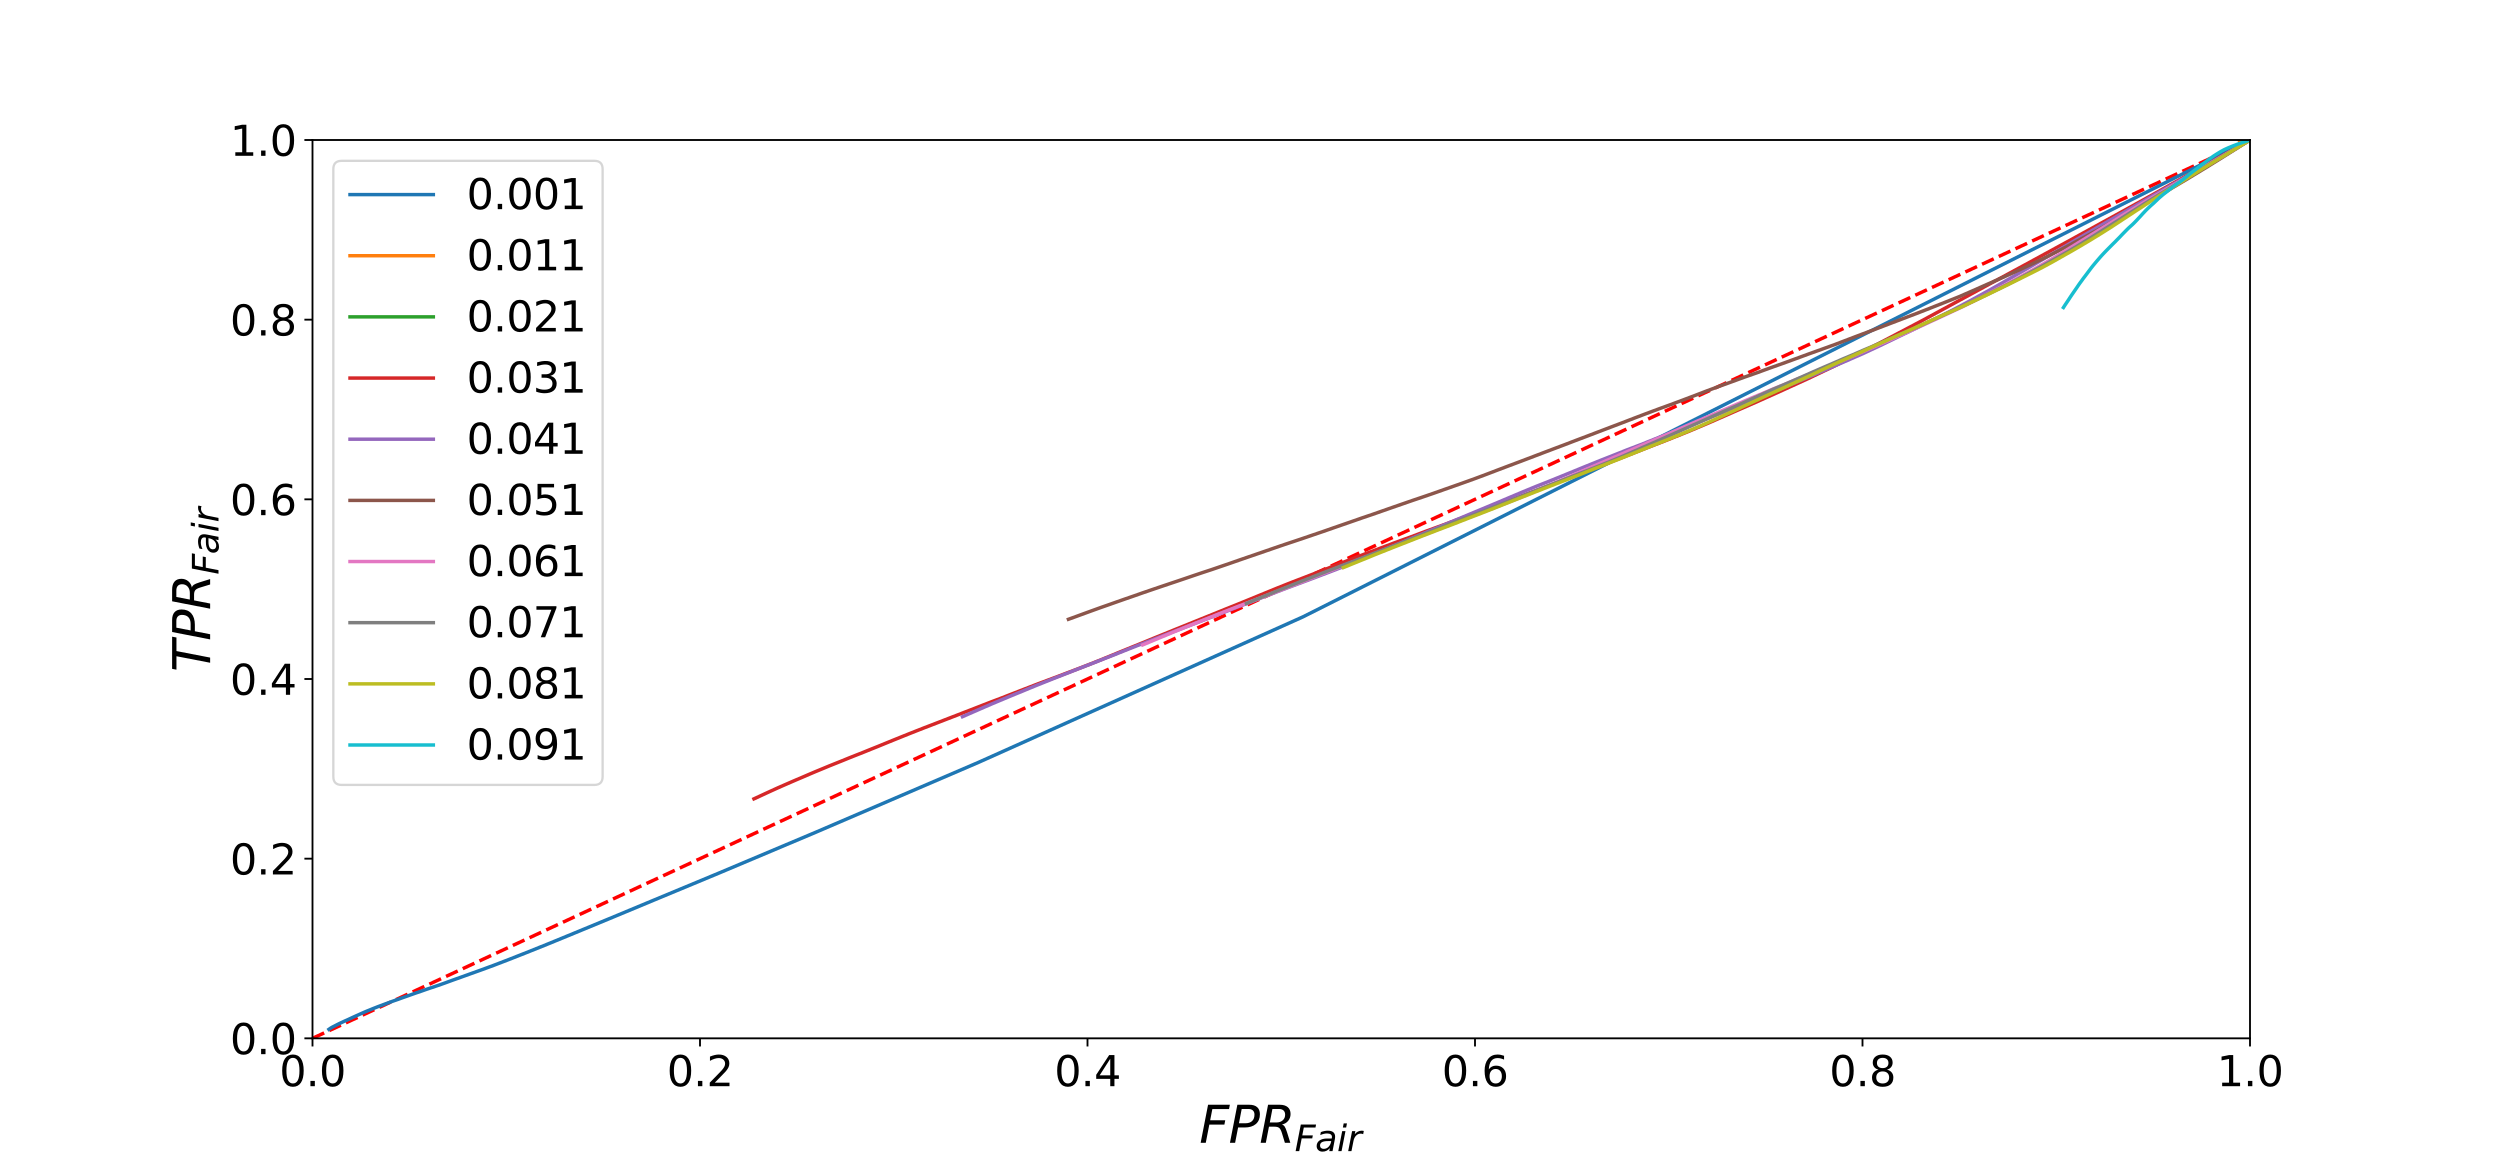 <?xml version="1.0" encoding="utf-8" standalone="no"?>
<!DOCTYPE svg PUBLIC "-//W3C//DTD SVG 1.1//EN"
  "http://www.w3.org/Graphics/SVG/1.1/DTD/svg11.dtd">
<svg height="504pt" version="1.1" viewBox="0 0 1080 504" width="1080pt" xmlns="http://www.w3.org/2000/svg" xmlns:xlink="http://www.w3.org/1999/xlink">
 <defs>
  <style type="text/css">*{stroke-linecap:butt;stroke-linejoin:round;}</style>
 </defs>
 <g id="figure_1">
  <g id="patch_1">
   <path d="M 0 504 
L 1080 504 
L 1080 0 
L 0 0 
z
" style="fill:#ffffff;"/>
  </g>
  <g id="axes_1">
   <g id="patch_2">
    <path d="M 135 448.56 
L 972 448.56 
L 972 60.48 
L 135 60.48 
z
" style="fill:#ffffff;"/>
   </g>
   <g id="matplotlib.axis_1">
    <g id="xtick_1">
     <g id="line2d_1">
      <defs>
       <path d="M 0 0 
L 0 3.5 
" id="mb9eb4bdf91" style="stroke:#000000;stroke-width:0.8;"/>
      </defs>
      <g>
       <use style="stroke:#000000;stroke-width:0.8;" x="135" xlink:href="#mb9eb4bdf91" y="448.56"/>
      </g>
     </g>
     <g id="text_1">
      <!-- 0.0 -->
      <g transform="translate(120.687 469.237)scale(0.18 -0.18)">
       <defs>
        <path d="M 2034 4250 
Q 1547 4250 1301 3770 
Q 1056 3291 1056 2328 
Q 1056 1369 1301 889 
Q 1547 409 2034 409 
Q 2525 409 2770 889 
Q 3016 1369 3016 2328 
Q 3016 3291 2770 3770 
Q 2525 4250 2034 4250 
z
M 2034 4750 
Q 2819 4750 3233 4129 
Q 3647 3509 3647 2328 
Q 3647 1150 3233 529 
Q 2819 -91 2034 -91 
Q 1250 -91 836 529 
Q 422 1150 422 2328 
Q 422 3509 836 4129 
Q 1250 4750 2034 4750 
z
" id="DejaVuSans-30" transform="scale(0.016)"/>
        <path d="M 684 794 
L 1344 794 
L 1344 0 
L 684 0 
L 684 794 
z
" id="DejaVuSans-2e" transform="scale(0.016)"/>
       </defs>
       <use xlink:href="#DejaVuSans-30"/>
       <use x="63.623" xlink:href="#DejaVuSans-2e"/>
       <use x="95.41" xlink:href="#DejaVuSans-30"/>
      </g>
     </g>
    </g>
    <g id="xtick_2">
     <g id="line2d_2">
      <g>
       <use style="stroke:#000000;stroke-width:0.8;" x="302.4" xlink:href="#mb9eb4bdf91" y="448.56"/>
      </g>
     </g>
     <g id="text_2">
      <!-- 0.2 -->
      <g transform="translate(288.087 469.237)scale(0.18 -0.18)">
       <defs>
        <path d="M 1228 531 
L 3431 531 
L 3431 0 
L 469 0 
L 469 531 
Q 828 903 1448 1529 
Q 2069 2156 2228 2338 
Q 2531 2678 2651 2914 
Q 2772 3150 2772 3378 
Q 2772 3750 2511 3984 
Q 2250 4219 1831 4219 
Q 1534 4219 1204 4116 
Q 875 4013 500 3803 
L 500 4441 
Q 881 4594 1212 4672 
Q 1544 4750 1819 4750 
Q 2544 4750 2975 4387 
Q 3406 4025 3406 3419 
Q 3406 3131 3298 2873 
Q 3191 2616 2906 2266 
Q 2828 2175 2409 1742 
Q 1991 1309 1228 531 
z
" id="DejaVuSans-32" transform="scale(0.016)"/>
       </defs>
       <use xlink:href="#DejaVuSans-30"/>
       <use x="63.623" xlink:href="#DejaVuSans-2e"/>
       <use x="95.41" xlink:href="#DejaVuSans-32"/>
      </g>
     </g>
    </g>
    <g id="xtick_3">
     <g id="line2d_3">
      <g>
       <use style="stroke:#000000;stroke-width:0.8;" x="469.8" xlink:href="#mb9eb4bdf91" y="448.56"/>
      </g>
     </g>
     <g id="text_3">
      <!-- 0.4 -->
      <g transform="translate(455.487 469.237)scale(0.18 -0.18)">
       <defs>
        <path d="M 2419 4116 
L 825 1625 
L 2419 1625 
L 2419 4116 
z
M 2253 4666 
L 3047 4666 
L 3047 1625 
L 3713 1625 
L 3713 1100 
L 3047 1100 
L 3047 0 
L 2419 0 
L 2419 1100 
L 313 1100 
L 313 1709 
L 2253 4666 
z
" id="DejaVuSans-34" transform="scale(0.016)"/>
       </defs>
       <use xlink:href="#DejaVuSans-30"/>
       <use x="63.623" xlink:href="#DejaVuSans-2e"/>
       <use x="95.41" xlink:href="#DejaVuSans-34"/>
      </g>
     </g>
    </g>
    <g id="xtick_4">
     <g id="line2d_4">
      <g>
       <use style="stroke:#000000;stroke-width:0.8;" x="637.2" xlink:href="#mb9eb4bdf91" y="448.56"/>
      </g>
     </g>
     <g id="text_4">
      <!-- 0.6 -->
      <g transform="translate(622.887 469.237)scale(0.18 -0.18)">
       <defs>
        <path d="M 2113 2584 
Q 1688 2584 1439 2293 
Q 1191 2003 1191 1497 
Q 1191 994 1439 701 
Q 1688 409 2113 409 
Q 2538 409 2786 701 
Q 3034 994 3034 1497 
Q 3034 2003 2786 2293 
Q 2538 2584 2113 2584 
z
M 3366 4563 
L 3366 3988 
Q 3128 4100 2886 4159 
Q 2644 4219 2406 4219 
Q 1781 4219 1451 3797 
Q 1122 3375 1075 2522 
Q 1259 2794 1537 2939 
Q 1816 3084 2150 3084 
Q 2853 3084 3261 2657 
Q 3669 2231 3669 1497 
Q 3669 778 3244 343 
Q 2819 -91 2113 -91 
Q 1303 -91 875 529 
Q 447 1150 447 2328 
Q 447 3434 972 4092 
Q 1497 4750 2381 4750 
Q 2619 4750 2861 4703 
Q 3103 4656 3366 4563 
z
" id="DejaVuSans-36" transform="scale(0.016)"/>
       </defs>
       <use xlink:href="#DejaVuSans-30"/>
       <use x="63.623" xlink:href="#DejaVuSans-2e"/>
       <use x="95.41" xlink:href="#DejaVuSans-36"/>
      </g>
     </g>
    </g>
    <g id="xtick_5">
     <g id="line2d_5">
      <g>
       <use style="stroke:#000000;stroke-width:0.8;" x="804.6" xlink:href="#mb9eb4bdf91" y="448.56"/>
      </g>
     </g>
     <g id="text_5">
      <!-- 0.8 -->
      <g transform="translate(790.287 469.237)scale(0.18 -0.18)">
       <defs>
        <path d="M 2034 2216 
Q 1584 2216 1326 1975 
Q 1069 1734 1069 1313 
Q 1069 891 1326 650 
Q 1584 409 2034 409 
Q 2484 409 2743 651 
Q 3003 894 3003 1313 
Q 3003 1734 2745 1975 
Q 2488 2216 2034 2216 
z
M 1403 2484 
Q 997 2584 770 2862 
Q 544 3141 544 3541 
Q 544 4100 942 4425 
Q 1341 4750 2034 4750 
Q 2731 4750 3128 4425 
Q 3525 4100 3525 3541 
Q 3525 3141 3298 2862 
Q 3072 2584 2669 2484 
Q 3125 2378 3379 2068 
Q 3634 1759 3634 1313 
Q 3634 634 3220 271 
Q 2806 -91 2034 -91 
Q 1263 -91 848 271 
Q 434 634 434 1313 
Q 434 1759 690 2068 
Q 947 2378 1403 2484 
z
M 1172 3481 
Q 1172 3119 1398 2916 
Q 1625 2713 2034 2713 
Q 2441 2713 2670 2916 
Q 2900 3119 2900 3481 
Q 2900 3844 2670 4047 
Q 2441 4250 2034 4250 
Q 1625 4250 1398 4047 
Q 1172 3844 1172 3481 
z
" id="DejaVuSans-38" transform="scale(0.016)"/>
       </defs>
       <use xlink:href="#DejaVuSans-30"/>
       <use x="63.623" xlink:href="#DejaVuSans-2e"/>
       <use x="95.41" xlink:href="#DejaVuSans-38"/>
      </g>
     </g>
    </g>
    <g id="xtick_6">
     <g id="line2d_6">
      <g>
       <use style="stroke:#000000;stroke-width:0.8;" x="972" xlink:href="#mb9eb4bdf91" y="448.56"/>
      </g>
     </g>
     <g id="text_6">
      <!-- 1.0 -->
      <g transform="translate(957.687 469.237)scale(0.18 -0.18)">
       <defs>
        <path d="M 794 531 
L 1825 531 
L 1825 4091 
L 703 3866 
L 703 4441 
L 1819 4666 
L 2450 4666 
L 2450 531 
L 3481 531 
L 3481 0 
L 794 0 
L 794 531 
z
" id="DejaVuSans-31" transform="scale(0.016)"/>
       </defs>
       <use xlink:href="#DejaVuSans-31"/>
       <use x="63.623" xlink:href="#DejaVuSans-2e"/>
       <use x="95.41" xlink:href="#DejaVuSans-30"/>
      </g>
     </g>
    </g>
    <g id="text_7">
     <!-- $FPR_{Fair}$ -->
     <g transform="translate(518.08 493.697)scale(0.22 -0.22)">
      <defs>
       <path d="M 1081 4666 
L 3756 4666 
L 3653 4134 
L 1606 4134 
L 1338 2759 
L 3188 2759 
L 3084 2228 
L 1234 2228 
L 800 0 
L 172 0 
L 1081 4666 
z
" id="DejaVuSans-Oblique-46" transform="scale(0.016)"/>
       <path d="M 1081 4666 
L 2541 4666 
Q 3178 4666 3512 4369 
Q 3847 4072 3847 3500 
Q 3847 2731 3353 2303 
Q 2859 1875 1966 1875 
L 1172 1875 
L 806 0 
L 172 0 
L 1081 4666 
z
M 1613 4147 
L 1275 2394 
L 2069 2394 
Q 2606 2394 2893 2669 
Q 3181 2944 3181 3456 
Q 3181 3784 2986 3965 
Q 2791 4147 2438 4147 
L 1613 4147 
z
" id="DejaVuSans-Oblique-50" transform="scale(0.016)"/>
       <path d="M 1613 4147 
L 1294 2491 
L 2106 2491 
Q 2584 2491 2879 2755 
Q 3175 3019 3175 3444 
Q 3175 3784 2976 3965 
Q 2778 4147 2406 4147 
L 1613 4147 
z
M 2772 2241 
Q 2972 2194 3105 2009 
Q 3238 1825 3413 1275 
L 3809 0 
L 3144 0 
L 2778 1197 
Q 2638 1659 2453 1815 
Q 2269 1972 1888 1972 
L 1191 1972 
L 806 0 
L 172 0 
L 1081 4666 
L 2503 4666 
Q 3150 4666 3495 4373 
Q 3841 4081 3841 3531 
Q 3841 3044 3547 2687 
Q 3253 2331 2772 2241 
z
" id="DejaVuSans-Oblique-52" transform="scale(0.016)"/>
       <path d="M 3438 1997 
L 3047 0 
L 2472 0 
L 2578 531 
Q 2325 219 2001 64 
Q 1678 -91 1281 -91 
Q 834 -91 548 182 
Q 263 456 263 884 
Q 263 1497 752 1853 
Q 1241 2209 2100 2209 
L 2900 2209 
L 2931 2363 
Q 2938 2388 2941 2417 
Q 2944 2447 2944 2509 
Q 2944 2788 2717 2942 
Q 2491 3097 2081 3097 
Q 1800 3097 1504 3025 
Q 1209 2953 897 2809 
L 997 3341 
Q 1322 3463 1633 3523 
Q 1944 3584 2234 3584 
Q 2853 3584 3176 3315 
Q 3500 3047 3500 2534 
Q 3500 2431 3484 2292 
Q 3469 2153 3438 1997 
z
M 2816 1759 
L 2241 1759 
Q 1534 1759 1195 1570 
Q 856 1381 856 984 
Q 856 709 1029 553 
Q 1203 397 1509 397 
Q 1978 397 2328 733 
Q 2678 1069 2791 1631 
L 2816 1759 
z
" id="DejaVuSans-Oblique-61" transform="scale(0.016)"/>
       <path d="M 1172 4863 
L 1747 4863 
L 1606 4134 
L 1031 4134 
L 1172 4863 
z
M 909 3500 
L 1484 3500 
L 800 0 
L 225 0 
L 909 3500 
z
" id="DejaVuSans-Oblique-69" transform="scale(0.016)"/>
       <path d="M 2853 2969 
Q 2766 3016 2653 3041 
Q 2541 3066 2413 3066 
Q 1953 3066 1609 2717 
Q 1266 2369 1153 1784 
L 800 0 
L 225 0 
L 909 3500 
L 1484 3500 
L 1375 2956 
Q 1603 3259 1920 3421 
Q 2238 3584 2597 3584 
Q 2691 3584 2781 3573 
Q 2872 3563 2963 3538 
L 2853 2969 
z
" id="DejaVuSans-Oblique-72" transform="scale(0.016)"/>
      </defs>
      <use transform="translate(0 0.094)" xlink:href="#DejaVuSans-Oblique-46"/>
      <use transform="translate(57.52 0.094)" xlink:href="#DejaVuSans-Oblique-50"/>
      <use transform="translate(117.822 0.094)" xlink:href="#DejaVuSans-Oblique-52"/>
      <use transform="translate(187.305 -16.312)scale(0.7)" xlink:href="#DejaVuSans-Oblique-46"/>
      <use transform="translate(227.568 -16.312)scale(0.7)" xlink:href="#DejaVuSans-Oblique-61"/>
      <use transform="translate(270.464 -16.312)scale(0.7)" xlink:href="#DejaVuSans-Oblique-69"/>
      <use transform="translate(289.912 -16.312)scale(0.7)" xlink:href="#DejaVuSans-Oblique-72"/>
     </g>
    </g>
   </g>
   <g id="matplotlib.axis_2">
    <g id="ytick_1">
     <g id="line2d_7">
      <defs>
       <path d="M 0 0 
L -3.5 0 
" id="m7fea48b658" style="stroke:#000000;stroke-width:0.8;"/>
      </defs>
      <g>
       <use style="stroke:#000000;stroke-width:0.8;" x="135" xlink:href="#m7fea48b658" y="448.56"/>
      </g>
     </g>
     <g id="text_8">
      <!-- 0.0 -->
      <g transform="translate(99.374 455.399)scale(0.18 -0.18)">
       <use xlink:href="#DejaVuSans-30"/>
       <use x="63.623" xlink:href="#DejaVuSans-2e"/>
       <use x="95.41" xlink:href="#DejaVuSans-30"/>
      </g>
     </g>
    </g>
    <g id="ytick_2">
     <g id="line2d_8">
      <g>
       <use style="stroke:#000000;stroke-width:0.8;" x="135" xlink:href="#m7fea48b658" y="370.944"/>
      </g>
     </g>
     <g id="text_9">
      <!-- 0.2 -->
      <g transform="translate(99.374 377.783)scale(0.18 -0.18)">
       <use xlink:href="#DejaVuSans-30"/>
       <use x="63.623" xlink:href="#DejaVuSans-2e"/>
       <use x="95.41" xlink:href="#DejaVuSans-32"/>
      </g>
     </g>
    </g>
    <g id="ytick_3">
     <g id="line2d_9">
      <g>
       <use style="stroke:#000000;stroke-width:0.8;" x="135" xlink:href="#m7fea48b658" y="293.328"/>
      </g>
     </g>
     <g id="text_10">
      <!-- 0.4 -->
      <g transform="translate(99.374 300.167)scale(0.18 -0.18)">
       <use xlink:href="#DejaVuSans-30"/>
       <use x="63.623" xlink:href="#DejaVuSans-2e"/>
       <use x="95.41" xlink:href="#DejaVuSans-34"/>
      </g>
     </g>
    </g>
    <g id="ytick_4">
     <g id="line2d_10">
      <g>
       <use style="stroke:#000000;stroke-width:0.8;" x="135" xlink:href="#m7fea48b658" y="215.712"/>
      </g>
     </g>
     <g id="text_11">
      <!-- 0.6 -->
      <g transform="translate(99.374 222.551)scale(0.18 -0.18)">
       <use xlink:href="#DejaVuSans-30"/>
       <use x="63.623" xlink:href="#DejaVuSans-2e"/>
       <use x="95.41" xlink:href="#DejaVuSans-36"/>
      </g>
     </g>
    </g>
    <g id="ytick_5">
     <g id="line2d_11">
      <g>
       <use style="stroke:#000000;stroke-width:0.8;" x="135" xlink:href="#m7fea48b658" y="138.096"/>
      </g>
     </g>
     <g id="text_12">
      <!-- 0.8 -->
      <g transform="translate(99.374 144.935)scale(0.18 -0.18)">
       <use xlink:href="#DejaVuSans-30"/>
       <use x="63.623" xlink:href="#DejaVuSans-2e"/>
       <use x="95.41" xlink:href="#DejaVuSans-38"/>
      </g>
     </g>
    </g>
    <g id="ytick_6">
     <g id="line2d_12">
      <g>
       <use style="stroke:#000000;stroke-width:0.8;" x="135" xlink:href="#m7fea48b658" y="60.48"/>
      </g>
     </g>
     <g id="text_13">
      <!-- 1.0 -->
      <g transform="translate(99.374 67.319)scale(0.18 -0.18)">
       <use xlink:href="#DejaVuSans-31"/>
       <use x="63.623" xlink:href="#DejaVuSans-2e"/>
       <use x="95.41" xlink:href="#DejaVuSans-30"/>
      </g>
     </g>
    </g>
    <g id="text_14">
     <!-- $TPR_{Fair}$ -->
     <g transform="translate(90.799 290.27)rotate(-90)scale(0.22 -0.22)">
      <defs>
       <path d="M 378 4666 
L 4325 4666 
L 4225 4134 
L 2559 4134 
L 1759 0 
L 1125 0 
L 1925 4134 
L 275 4134 
L 378 4666 
z
" id="DejaVuSans-Oblique-54" transform="scale(0.016)"/>
      </defs>
      <use transform="translate(0 0.094)" xlink:href="#DejaVuSans-Oblique-54"/>
      <use transform="translate(61.084 0.094)" xlink:href="#DejaVuSans-Oblique-50"/>
      <use transform="translate(121.387 0.094)" xlink:href="#DejaVuSans-Oblique-52"/>
      <use transform="translate(190.869 -16.312)scale(0.7)" xlink:href="#DejaVuSans-Oblique-46"/>
      <use transform="translate(231.133 -16.312)scale(0.7)" xlink:href="#DejaVuSans-Oblique-61"/>
      <use transform="translate(274.028 -16.312)scale(0.7)" xlink:href="#DejaVuSans-Oblique-69"/>
      <use transform="translate(293.477 -16.312)scale(0.7)" xlink:href="#DejaVuSans-Oblique-72"/>
     </g>
    </g>
   </g>
   <g id="line2d_13">
    <path clip-path="url(#p31f3b22e60)" d="M 135 448.56 
L 972 60.48 
" style="fill:none;stroke:#ff0000;stroke-dasharray:5.55,2.4;stroke-dashoffset:0;stroke-width:1.5;"/>
   </g>
   <g id="line2d_14">
    <path clip-path="url(#p31f3b22e60)" d="M 972 60.48 
L 562.877 266.481 
L 422.699 329.344 
L 352.619 359.444 
L 310.529 377.188 
L 282.762 388.731 
L 263.015 396.951 
L 248.195 403.069 
L 236.675 407.804 
L 227.398 411.525 
L 219.711 414.554 
L 213.394 416.981 
L 207.96 418.984 
L 203.224 420.678 
L 199.114 422.161 
L 195.465 423.456 
L 192.246 424.638 
L 189.36 425.664 
L 186.677 426.565 
L 184.24 427.388 
L 182.067 428.156 
L 180.029 428.845 
L 178.185 429.493 
L 176.465 430.103 
L 174.843 430.678 
L 173.329 431.213 
L 171.928 431.73 
L 170.56 432.197 
L 169.306 432.644 
L 168.132 433.078 
L 167.024 433.492 
L 165.989 433.87 
L 165.015 434.245 
L 164.08 434.581 
L 163.177 434.918 
L 162.326 435.258 
L 161.498 435.577 
L 160.723 435.89 
L 159.987 436.195 
L 159.302 436.473 
L 158.629 436.741 
L 157.97 437.014 
L 157.357 437.281 
L 156.766 437.542 
L 156.209 437.787 
L 155.68 438.023 
L 155.167 438.255 
L 154.679 438.476 
L 154.187 438.696 
L 153.724 438.901 
L 153.28 439.104 
L 152.85 439.298 
L 152.446 439.486 
L 152.04 439.669 
L 151.656 439.853 
L 151.287 440.024 
L 150.916 440.192 
L 150.576 440.357 
L 150.249 440.502 
L 149.941 440.644 
L 149.634 440.781 
L 149.331 440.91 
L 149.037 441.04 
L 148.744 441.172 
L 148.478 441.297 
L 148.224 441.418 
L 147.966 441.544 
L 147.715 441.66 
L 147.475 441.771 
L 147.234 441.881 
L 147.008 441.989 
L 146.775 442.094 
L 146.564 442.197 
L 146.352 442.298 
L 146.148 442.398 
L 145.95 442.502 
L 145.755 442.6 
L 145.559 442.701 
L 145.375 442.79 
L 145.192 442.891 
L 145.02 442.979 
L 144.849 443.069 
L 144.669 443.153 
L 144.507 443.245 
L 144.345 443.329 
L 144.185 443.408 
L 144.022 443.495 
L 143.854 443.575 
L 143.698 443.652 
L 143.546 443.733 
L 143.399 443.822 
L 143.249 443.907 
L 143.102 443.989 
L 142.973 444.069 
L 142.838 444.157 
L 142.708 444.24 
L 142.586 444.325 
L 142.455 444.406 
L 142.34 444.498 
L 142.221 444.581 
L 142.093 444.67 
" style="fill:none;stroke:#1f77b4;stroke-linecap:square;stroke-width:1.5;"/>
   </g>
   <g id="line2d_15">
    <path clip-path="url(#p31f3b22e60)" d="M 972 60.48 
L 971.953 60.48 
L 971.943 60.483 
L 971.924 60.483 
L 971.885 60.483 
L 971.828 60.483 
L 971.75 60.487 
L 971.631 60.487 
L 971.541 60.49 
L 971.41 60.493 
L 971.218 60.5 
L 971.034 60.5 
L 970.932 60.507 
L 970.856 60.51 
L 970.799 60.51 
L 970.715 60.514 
L 970.655 60.527 
L 970.619 60.534 
L 970.559 60.534 
L 970.531 60.534 
L 970.487 60.541 
L 970.463 60.559 
L 970.421 60.569 
L 970.394 60.569 
L 970.355 60.573 
L 970.328 60.58 
L 970.281 60.58 
L 970.253 60.581 
L 970.217 60.581 
L 970.205 60.592 
L 970.19 60.595 
L 970.172 60.596 
L 970.137 60.596 
L 970.126 60.596 
L 970.098 60.6 
L 970.047 60.6 
L 969.989 60.601 
L 969.942 60.608 
L 969.908 60.612 
L 969.888 60.612 
L 969.86 60.613 
L 969.823 60.613 
L 969.787 60.614 
L 969.729 60.614 
L 969.674 60.614 
L 969.602 60.615 
L 969.55 60.615 
L 969.532 60.619 
L 969.512 60.619 
L 969.491 60.623 
L 969.463 60.631 
L 969.438 60.632 
L 969.397 60.632 
L 969.325 60.64 
L 969.302 60.64 
L 969.281 60.645 
L 969.243 60.656 
L 969.221 60.668 
L 969.202 60.669 
L 969.177 60.669 
L 969.152 60.67 
L 969.129 60.67 
L 969.109 60.671 
L 969.084 60.683 
L 969.04 60.691 
L 968.971 60.696 
L 968.944 60.697 
L 968.92 60.697 
L 968.891 60.698 
L 968.857 60.703 
L 968.824 60.715 
L 968.788 60.716 
L 968.73 60.717 
L 968.706 60.717 
L 968.676 60.726 
L 968.629 60.731 
L 968.569 60.736 
L 968.54 60.741 
L 968.478 60.746 
L 968.448 60.755 
L 968.413 60.757 
L 968.367 60.762 
L 968.311 60.771 
L 968.282 60.773 
L 968.252 60.778 
L 968.209 60.779 
L 968.164 60.793 
L 968.121 60.803 
L 968.067 60.805 
L 967.979 60.819 
L 967.923 60.851 
L 967.881 60.853 
L 967.847 60.864 
L 967.801 60.874 
L 967.761 60.885 
L 967.693 60.905 
L 967.647 60.908 
L 967.596 60.911 
L 967.557 60.924 
L 967.511 60.927 
L 967.458 60.94 
" style="fill:none;stroke:#ff7f0e;stroke-linecap:square;stroke-width:1.5;"/>
   </g>
   <g id="line2d_16">
    <path clip-path="url(#p31f3b22e60)" d="M 972 60.48 
L 971.973 60.483 
L 971.969 60.485 
L 971.959 60.487 
L 971.938 60.487 
L 971.907 60.487 
L 971.867 60.489 
L 971.802 60.489 
L 971.754 60.492 
L 971.683 60.494 
L 971.58 60.498 
L 971.483 60.498 
L 971.425 60.501 
L 971.385 60.501 
L 971.353 60.503 
L 971.305 60.507 
L 971.274 60.514 
L 971.254 60.52 
L 971.222 60.52 
L 971.206 60.52 
L 971.182 60.523 
L 971.168 60.534 
L 971.144 60.54 
L 971.128 60.542 
L 971.107 60.546 
L 971.091 60.55 
L 971.067 60.55 
L 971.05 60.55 
L 971.031 60.55 
L 971.021 60.554 
L 971.011 60.556 
L 970.999 60.556 
L 970.98 60.556 
L 970.972 60.556 
L 970.959 60.559 
L 970.931 60.559 
L 970.902 60.559 
L 970.874 60.563 
L 970.855 60.565 
L 970.847 60.567 
L 970.834 60.567 
L 970.813 60.568 
L 970.795 60.568 
L 970.766 60.57 
L 970.735 60.57 
L 970.696 60.57 
L 970.666 60.571 
L 970.656 60.573 
L 970.646 60.573 
L 970.635 60.573 
L 970.623 60.577 
L 970.61 60.578 
L 970.588 60.578 
L 970.546 60.58 
L 970.532 60.58 
L 970.522 60.583 
L 970.5 60.589 
L 970.489 60.593 
L 970.477 60.594 
L 970.464 60.594 
L 970.449 60.594 
L 970.436 60.595 
L 970.423 60.597 
L 970.411 60.603 
L 970.388 60.608 
L 970.353 60.61 
L 970.338 60.611 
L 970.325 60.611 
L 970.307 60.611 
L 970.291 60.616 
L 970.278 60.623 
L 970.258 60.623 
L 970.227 60.624 
L 970.213 60.624 
L 970.199 60.629 
L 970.172 60.629 
L 970.144 60.632 
L 970.126 60.634 
L 970.093 60.637 
L 970.078 60.642 
L 970.06 60.647 
L 970.03 60.649 
L 969.998 60.652 
L 969.978 60.653 
L 969.96 60.653 
L 969.939 60.654 
L 969.914 60.661 
L 969.886 60.666 
L 969.857 60.667 
L 969.809 60.675 
L 969.778 60.691 
L 969.757 60.692 
L 969.739 60.697 
L 969.717 60.703 
L 969.694 60.709 
L 969.659 60.719 
L 969.634 60.72 
L 969.61 60.721 
L 969.588 60.727 
L 969.563 60.729 
L 969.538 60.735 
" style="fill:none;stroke:#2ca02c;stroke-linecap:square;stroke-width:1.5;"/>
   </g>
   <g id="line2d_17">
    <path clip-path="url(#p31f3b22e60)" d="M 972 60.48 
L 950.041 72.844 
L 929.316 84.453 
L 909.964 95.15 
L 891.876 105.08 
L 874.961 114.309 
L 859.128 122.889 
L 844.244 130.971 
L 830.351 138.513 
L 817.101 145.509 
L 804.428 152.122 
L 792.468 158.124 
L 781.066 163.57 
L 770.062 168.589 
L 759.472 173.357 
L 749.204 177.85 
L 739.329 182.194 
L 729.723 186.274 
L 720.29 190.049 
L 711.13 193.596 
L 702.274 197.08 
L 693.623 200.417 
L 685.178 203.644 
L 677.034 206.786 
L 668.864 209.877 
L 660.867 212.915 
L 653.042 215.904 
L 645.319 218.711 
L 637.736 221.427 
L 630.388 224.19 
L 623.176 226.894 
L 616.131 229.438 
L 609.268 232.02 
L 602.466 234.471 
L 595.864 236.978 
L 589.256 239.452 
L 582.751 241.941 
L 576.35 244.441 
L 570.105 246.886 
L 564.072 249.235 
L 558.009 251.56 
L 552.053 253.929 
L 546.254 256.295 
L 540.532 258.647 
L 534.935 260.93 
L 529.388 263.152 
L 523.941 265.362 
L 518.609 267.51 
L 513.409 269.619 
L 508.223 271.708 
L 503.234 273.743 
L 498.254 275.763 
L 493.442 277.744 
L 488.622 279.695 
L 483.869 281.632 
L 479.192 283.566 
L 474.615 285.427 
L 470.097 287.221 
L 465.595 288.959 
L 461.209 290.614 
L 456.919 292.244 
L 452.67 293.83 
L 448.453 295.406 
L 444.29 297.008 
L 440.201 298.587 
L 436.207 300.142 
L 432.288 301.674 
L 428.37 303.156 
L 424.513 304.648 
L 420.744 306.125 
L 417.027 307.556 
L 413.334 308.992 
L 409.655 310.407 
L 406.052 311.805 
L 402.541 313.159 
L 399.05 314.496 
L 395.607 315.853 
L 392.232 317.188 
L 388.941 318.514 
L 385.632 319.848 
L 382.389 321.173 
L 379.213 322.476 
L 376.049 323.738 
L 372.968 324.993 
L 369.899 326.202 
L 366.882 327.397 
L 363.894 328.615 
L 360.941 329.798 
L 358.053 330.956 
L 355.201 332.144 
L 352.388 333.304 
L 349.58 334.492 
L 346.858 335.667 
L 344.149 336.816 
L 341.415 337.999 
L 338.737 339.168 
L 336.067 340.338 
L 333.42 341.54 
L 330.818 342.733 
L 328.253 343.926 
L 325.703 345.104 
" style="fill:none;stroke:#d62728;stroke-linecap:square;stroke-width:1.5;"/>
   </g>
   <g id="line2d_18">
    <path clip-path="url(#p31f3b22e60)" d="M 972 60.48 
L 957.95 68.562 
L 944.488 76.296 
L 931.731 83.551 
L 919.627 90.496 
L 908.228 97.001 
L 897.471 103.214 
L 887.294 109.225 
L 877.692 114.877 
L 868.419 120.223 
L 859.465 125.331 
L 850.959 129.999 
L 842.832 134.29 
L 834.889 138.277 
L 827.182 142.072 
L 819.627 145.705 
L 812.325 149.244 
L 805.186 152.578 
L 798.063 155.704 
L 791.104 158.687 
L 784.333 161.604 
L 777.608 164.435 
L 771.031 167.194 
L 764.648 169.872 
L 758.149 172.505 
L 751.716 175.135 
L 745.342 177.741 
L 739.001 180.223 
L 732.705 182.638 
L 726.566 185.105 
L 720.501 187.514 
L 714.563 189.781 
L 708.717 192.118 
L 702.851 194.351 
L 697.129 196.638 
L 691.326 198.917 
L 685.608 201.22 
L 679.917 203.548 
L 674.337 205.827 
L 668.913 208.023 
L 663.419 210.191 
L 657.99 212.433 
L 652.641 214.684 
L 647.321 216.933 
L 642.08 219.134 
L 636.871 221.302 
L 631.716 223.461 
L 626.631 225.583 
L 621.643 227.665 
L 616.634 229.727 
L 611.774 231.753 
L 606.909 233.797 
L 602.17 235.783 
L 597.415 237.747 
L 592.678 239.71 
L 587.998 241.679 
L 583.376 243.574 
L 578.771 245.409 
L 574.172 247.188 
L 569.651 248.9 
L 565.209 250.586 
L 560.795 252.222 
L 556.392 253.864 
L 552.004 255.538 
L 547.697 257.192 
L 543.454 258.839 
L 539.285 260.467 
L 535.069 262.068 
L 530.887 263.682 
L 526.773 265.277 
L 522.708 266.84 
L 518.645 268.407 
L 514.566 269.962 
L 510.552 271.507 
L 506.625 272.999 
L 502.694 274.489 
L 498.803 276.001 
L 494.966 277.486 
L 491.206 278.954 
L 487.411 280.45 
L 483.673 281.933 
L 479.993 283.405 
L 476.335 284.826 
L 472.755 286.251 
L 469.187 287.626 
L 465.653 288.998 
L 462.137 290.398 
L 458.643 291.76 
L 455.227 293.099 
L 451.806 294.466 
L 448.436 295.809 
L 445.054 297.188 
L 441.766 298.559 
L 438.481 299.897 
L 435.146 301.284 
L 431.872 302.654 
L 428.586 304.032 
L 425.34 305.436 
L 422.135 306.833 
L 418.948 308.221 
L 415.788 309.614 
" style="fill:none;stroke:#9467bd;stroke-linecap:square;stroke-width:1.5;"/>
   </g>
   <g id="line2d_19">
    <path clip-path="url(#p31f3b22e60)" d="M 972 60.48 
L 962.906 66.232 
L 954.063 71.747 
L 945.439 76.999 
L 937.034 81.989 
L 928.926 86.673 
L 921.002 91.121 
L 913.304 95.431 
L 905.967 99.485 
L 898.724 103.369 
L 891.687 107.142 
L 884.823 110.633 
L 878.133 113.891 
L 871.527 116.982 
L 865.055 119.929 
L 858.622 122.753 
L 852.328 125.55 
L 846.163 128.234 
L 839.943 130.714 
L 833.835 133.124 
L 827.834 135.465 
L 821.852 137.743 
L 815.945 139.991 
L 810.143 142.214 
L 804.263 144.41 
L 798.441 146.624 
L 792.678 148.83 
L 786.938 150.911 
L 781.22 152.962 
L 775.596 155.028 
L 770.039 157.051 
L 764.524 159.008 
L 759.076 161.011 
L 753.577 162.932 
L 748.174 164.916 
L 742.751 166.876 
L 737.369 168.863 
L 731.997 170.92 
L 726.704 172.931 
L 721.528 174.855 
L 716.249 176.778 
L 711.014 178.732 
L 705.854 180.692 
L 700.732 182.669 
L 695.655 184.592 
L 690.595 186.517 
L 685.585 188.434 
L 680.633 190.303 
L 675.737 192.182 
L 670.813 194.035 
L 666.013 195.853 
L 661.197 197.691 
L 656.459 199.485 
L 651.716 201.264 
L 646.986 203.05 
L 642.298 204.843 
L 637.665 206.573 
L 633.062 208.235 
L 628.434 209.877 
L 623.882 211.474 
L 619.408 213.061 
L 614.931 214.601 
L 610.435 216.116 
L 605.973 217.663 
L 601.56 219.194 
L 597.215 220.716 
L 592.927 222.219 
L 588.578 223.689 
L 584.276 225.193 
L 580.017 226.668 
L 575.841 228.115 
L 571.63 229.586 
L 567.4 231.023 
L 563.232 232.45 
L 559.13 233.83 
L 555.031 235.191 
L 550.948 236.588 
L 546.92 237.976 
L 542.967 239.338 
L 538.952 240.717 
L 534.999 242.078 
L 531.108 243.441 
L 527.234 244.763 
L 523.41 246.071 
L 519.588 247.327 
L 515.798 248.601 
L 512.013 249.892 
L 508.251 251.164 
L 504.55 252.402 
L 500.849 253.651 
L 497.194 254.895 
L 493.53 256.15 
L 489.939 257.414 
L 486.348 258.653 
L 482.733 259.917 
L 479.164 261.183 
L 475.59 262.428 
L 472.045 263.708 
L 468.522 264.988 
L 465.042 266.265 
L 461.561 267.532 
" style="fill:none;stroke:#8c564b;stroke-linecap:square;stroke-width:1.5;"/>
   </g>
   <g id="line2d_20">
    <path clip-path="url(#p31f3b22e60)" d="M 972 60.48 
L 961.941 66.446 
L 952.132 72.174 
L 942.813 77.631 
L 933.98 82.846 
L 925.561 87.817 
L 917.629 92.646 
L 910.071 97.321 
L 902.936 101.73 
L 896.027 105.98 
L 889.382 110.074 
L 883 113.838 
L 876.879 117.312 
L 870.906 120.55 
L 865.064 123.665 
L 859.307 126.642 
L 853.698 129.563 
L 848.21 132.322 
L 842.698 134.91 
L 837.293 137.42 
L 831.995 139.843 
L 826.757 142.23 
L 821.541 144.541 
L 816.466 146.822 
L 811.296 149.071 
L 806.167 151.302 
L 801.074 153.513 
L 795.952 155.642 
L 790.831 157.732 
L 785.801 159.86 
L 780.823 161.971 
L 775.942 163.956 
L 771.112 165.989 
L 766.227 167.944 
L 761.443 169.956 
L 756.595 171.973 
L 751.772 174.02 
L 746.985 176.092 
L 742.23 178.134 
L 737.579 180.103 
L 732.885 182.057 
L 728.201 184.092 
L 723.565 186.145 
L 718.944 188.202 
L 714.336 190.21 
L 709.731 192.181 
L 705.164 194.153 
L 700.62 196.104 
L 696.185 198.032 
L 691.708 199.954 
L 687.341 201.847 
L 682.951 203.759 
L 678.66 205.64 
L 674.328 207.496 
L 670.013 209.351 
L 665.729 211.203 
L 661.465 213.012 
L 657.197 214.761 
L 652.914 216.473 
L 648.688 218.111 
L 644.534 219.727 
L 640.385 221.3 
L 636.217 222.885 
L 632.073 224.492 
L 627.977 226.075 
L 623.936 227.646 
L 619.943 229.212 
L 615.877 230.752 
L 611.842 232.309 
L 607.823 233.855 
L 603.87 235.382 
L 599.873 236.918 
L 595.857 238.446 
L 591.9 239.96 
L 588.006 241.442 
L 584.095 242.917 
L 580.196 244.42 
L 576.342 245.917 
L 572.557 247.381 
L 568.719 248.889 
L 564.915 250.379 
L 561.161 251.858 
L 557.43 253.286 
L 553.749 254.719 
L 550.092 256.11 
L 546.447 257.514 
L 542.817 258.926 
L 539.19 260.307 
L 535.609 261.668 
L 532.037 263.059 
L 528.492 264.431 
L 524.939 265.83 
L 521.462 267.226 
L 517.971 268.601 
L 514.442 270.018 
L 510.938 271.438 
L 507.436 272.849 
L 503.957 274.302 
L 500.494 275.732 
L 497.059 277.163 
L 493.63 278.602 
" style="fill:none;stroke:#e377c2;stroke-linecap:square;stroke-width:1.5;"/>
   </g>
   <g id="line2d_21">
    <path clip-path="url(#p31f3b22e60)" d="M 972 60.48 
L 963.612 65.534 
L 955.424 70.417 
L 947.623 75.057 
L 940.207 79.543 
L 933.16 83.809 
L 926.477 87.956 
L 920.131 91.97 
L 914.106 95.812 
L 908.262 99.513 
L 902.613 103.067 
L 897.197 106.386 
L 891.989 109.442 
L 886.911 112.303 
L 881.97 115.067 
L 877.069 117.708 
L 872.273 120.298 
L 867.576 122.754 
L 862.86 125.077 
L 858.244 127.302 
L 853.685 129.477 
L 849.144 131.613 
L 844.649 133.703 
L 840.27 135.761 
L 835.793 137.808 
L 831.321 139.834 
L 826.876 141.847 
L 822.396 143.764 
L 817.924 145.662 
L 813.499 147.609 
L 809.126 149.531 
L 804.832 151.335 
L 800.561 153.2 
L 796.253 155.008 
L 792.012 156.854 
L 787.717 158.704 
L 783.425 160.575 
L 779.14 162.487 
L 774.882 164.36 
L 770.725 166.165 
L 766.49 167.971 
L 762.285 169.853 
L 758.087 171.757 
L 753.908 173.65 
L 749.757 175.511 
L 745.576 177.338 
L 741.423 179.18 
L 737.278 181.015 
L 733.232 182.833 
L 729.132 184.641 
L 725.14 186.434 
L 721.106 188.234 
L 717.162 190.002 
L 713.148 191.767 
L 709.126 193.525 
L 705.136 195.295 
L 701.172 197.021 
L 697.188 198.679 
L 693.194 200.307 
L 689.252 201.879 
L 685.367 203.411 
L 681.477 204.92 
L 677.569 206.428 
L 673.683 207.963 
L 669.805 209.479 
L 665.983 210.985 
L 662.192 212.485 
L 658.319 213.968 
L 654.476 215.466 
L 650.639 216.956 
L 646.864 218.428 
L 643.059 219.914 
L 639.216 221.392 
L 635.407 222.863 
L 631.629 224.298 
L 627.838 225.736 
L 624.062 227.199 
L 620.32 228.65 
L 616.632 230.087 
L 612.893 231.555 
L 609.176 233.001 
L 605.505 234.45 
L 601.857 235.847 
L 598.257 237.253 
L 594.667 238.613 
L 591.086 239.988 
L 587.504 241.376 
L 583.936 242.735 
L 580.401 244.063 
L 576.869 245.424 
L 573.354 246.762 
L 569.824 248.137 
L 566.373 249.498 
L 562.899 250.846 
L 559.372 252.23 
L 555.866 253.624 
L 552.353 255.015 
L 548.858 256.445 
L 545.371 257.858 
L 541.904 259.271 
L 538.447 260.691 
" style="fill:none;stroke:#7f7f7f;stroke-linecap:square;stroke-width:1.5;"/>
   </g>
   <g id="line2d_22">
    <path clip-path="url(#p31f3b22e60)" d="M 972 60.48 
L 964.851 64.84 
L 957.841 69.06 
L 951.161 73.127 
L 944.814 77.026 
L 938.754 80.797 
L 933.006 84.441 
L 927.543 87.962 
L 922.358 91.343 
L 917.36 94.617 
L 912.543 97.784 
L 907.898 100.735 
L 903.429 103.476 
L 899.102 106.055 
L 894.853 108.533 
L 890.635 110.907 
L 886.527 113.238 
L 882.476 115.436 
L 878.428 117.51 
L 874.431 119.508 
L 870.507 121.463 
L 866.586 123.392 
L 862.714 125.273 
L 858.933 127.125 
L 855.045 128.969 
L 851.164 130.803 
L 847.282 132.63 
L 843.373 134.372 
L 839.46 136.093 
L 835.584 137.848 
L 831.742 139.613 
L 827.983 141.266 
L 824.226 142.962 
L 820.44 144.615 
L 816.706 146.303 
L 812.917 148.007 
L 809.118 149.726 
L 805.309 151.481 
L 801.522 153.216 
L 797.835 154.887 
L 794.092 156.544 
L 790.346 158.281 
L 786.607 160.042 
L 782.879 161.821 
L 779.155 163.56 
L 775.394 165.275 
L 771.655 167.005 
L 767.923 168.724 
L 764.251 170.413 
L 760.56 172.121 
L 756.951 173.804 
L 753.286 175.498 
L 749.706 177.168 
L 746.047 178.814 
L 742.382 180.475 
L 738.739 182.139 
L 735.106 183.777 
L 731.449 185.355 
L 727.786 186.898 
L 724.149 188.384 
L 720.558 189.841 
L 716.969 191.279 
L 713.338 192.714 
L 709.728 194.176 
L 706.145 195.619 
L 702.596 197.051 
L 699.064 198.478 
L 695.445 199.89 
L 691.843 201.313 
L 688.251 202.734 
L 684.692 204.141 
L 681.106 205.56 
L 677.478 206.968 
L 673.884 208.366 
L 670.333 209.745 
L 666.762 211.135 
L 663.163 212.547 
L 659.617 213.954 
L 656.086 215.333 
L 652.519 216.747 
L 648.98 218.15 
L 645.46 219.558 
L 641.965 220.922 
L 638.503 222.277 
L 635.043 223.6 
L 631.601 224.938 
L 628.156 226.29 
L 624.706 227.609 
L 621.282 228.904 
L 617.865 230.231 
L 614.453 231.541 
L 611.025 232.881 
L 607.668 234.211 
L 604.281 235.531 
L 600.857 236.881 
L 597.44 238.24 
L 593.997 239.609 
L 590.576 241.021 
L 587.145 242.407 
L 583.733 243.794 
L 580.326 245.192 
" style="fill:none;stroke:#bcbd22;stroke-linecap:square;stroke-width:1.5;"/>
   </g>
   <g id="line2d_23">
    <path clip-path="url(#p31f3b22e60)" d="M 972 60.48 
L 969.492 61.298 
L 967.031 62.132 
L 964.775 62.98 
L 962.711 63.823 
L 960.827 64.681 
L 959.169 65.588 
L 957.676 66.507 
L 956.289 67.397 
L 955.028 68.296 
L 953.835 69.155 
L 952.756 69.987 
L 951.804 70.716 
L 950.899 71.381 
L 950.026 72.05 
L 949.219 72.681 
L 948.431 73.289 
L 947.67 73.854 
L 946.931 74.405 
L 946.227 74.952 
L 945.551 75.478 
L 944.922 76.019 
L 944.296 76.531 
L 943.693 77.044 
L 943.073 77.556 
L 942.427 78.062 
L 941.764 78.543 
L 941.068 79.014 
L 940.361 79.476 
L 939.682 79.991 
L 939.009 80.526 
L 938.373 80.994 
L 937.761 81.478 
L 937.137 81.961 
L 936.528 82.444 
L 935.876 82.962 
L 935.197 83.479 
L 934.528 84.002 
L 933.883 84.533 
L 933.276 85.057 
L 932.691 85.564 
L 932.088 86.127 
L 931.459 86.732 
L 930.832 87.335 
L 930.17 87.958 
L 929.498 88.536 
L 928.83 89.148 
L 928.161 89.78 
L 927.512 90.392 
L 926.883 91.023 
L 926.264 91.687 
L 925.633 92.348 
L 925.036 93.015 
L 924.406 93.708 
L 923.762 94.38 
L 923.119 95.084 
L 922.453 95.776 
L 921.766 96.476 
L 921.069 97.139 
L 920.386 97.752 
L 919.722 98.353 
L 919.073 98.975 
L 918.421 99.63 
L 917.764 100.302 
L 917.106 100.972 
L 916.455 101.648 
L 915.816 102.333 
L 915.144 103.017 
L 914.448 103.715 
L 913.758 104.436 
L 913.033 105.141 
L 912.307 105.865 
L 911.561 106.623 
L 910.804 107.38 
L 910.075 108.118 
L 909.32 108.903 
L 908.564 109.699 
L 907.825 110.499 
L 907.09 111.327 
L 906.353 112.184 
L 905.597 113.062 
L 904.849 113.962 
L 904.126 114.831 
L 903.423 115.726 
L 902.738 116.637 
L 902.052 117.548 
L 901.377 118.463 
L 900.696 119.356 
L 899.998 120.267 
L 899.313 121.23 
L 898.619 122.163 
L 897.92 123.149 
L 897.256 124.141 
L 896.568 125.132 
L 895.86 126.16 
L 895.142 127.198 
L 894.41 128.287 
L 893.672 129.425 
L 892.922 130.541 
L 892.156 131.679 
L 891.407 132.85 
" style="fill:none;stroke:#17becf;stroke-linecap:square;stroke-width:1.5;"/>
   </g>
   <g id="patch_3">
    <path d="M 135 448.56 
L 135 60.48 
" style="fill:none;stroke:#000000;stroke-linecap:square;stroke-linejoin:miter;stroke-width:0.8;"/>
   </g>
   <g id="patch_4">
    <path d="M 972 448.56 
L 972 60.48 
" style="fill:none;stroke:#000000;stroke-linecap:square;stroke-linejoin:miter;stroke-width:0.8;"/>
   </g>
   <g id="patch_5">
    <path d="M 135 448.56 
L 972 448.56 
" style="fill:none;stroke:#000000;stroke-linecap:square;stroke-linejoin:miter;stroke-width:0.8;"/>
   </g>
   <g id="patch_6">
    <path d="M 135 60.48 
L 972 60.48 
" style="fill:none;stroke:#000000;stroke-linecap:square;stroke-linejoin:miter;stroke-width:0.8;"/>
   </g>
   <g id="legend_1">
    <g id="patch_7">
     <path d="M 147.6 339.086 
L 256.731 339.086 
Q 260.331 339.086 260.331 335.486 
L 260.331 73.08 
Q 260.331 69.48 256.731 69.48 
L 147.6 69.48 
Q 144 69.48 144 73.08 
L 144 335.486 
Q 144 339.086 147.6 339.086 
z
" style="fill:#ffffff;opacity:0.8;stroke:#cccccc;stroke-linejoin:miter;"/>
    </g>
    <g id="line2d_24">
     <path d="M 151.2 84.057 
L 187.2 84.057 
" style="fill:none;stroke:#1f77b4;stroke-linecap:square;stroke-width:1.5;"/>
    </g>
    <g id="line2d_25"/>
    <g id="text_15">
     <!-- 0.001 -->
     <g transform="translate(201.6 90.357)scale(0.18 -0.18)">
      <use xlink:href="#DejaVuSans-30"/>
      <use x="63.623" xlink:href="#DejaVuSans-2e"/>
      <use x="95.41" xlink:href="#DejaVuSans-30"/>
      <use x="159.033" xlink:href="#DejaVuSans-30"/>
      <use x="222.656" xlink:href="#DejaVuSans-31"/>
     </g>
    </g>
    <g id="line2d_26">
     <path d="M 151.2 110.478 
L 187.2 110.478 
" style="fill:none;stroke:#ff7f0e;stroke-linecap:square;stroke-width:1.5;"/>
    </g>
    <g id="line2d_27"/>
    <g id="text_16">
     <!-- 0.011 -->
     <g transform="translate(201.6 116.778)scale(0.18 -0.18)">
      <use xlink:href="#DejaVuSans-30"/>
      <use x="63.623" xlink:href="#DejaVuSans-2e"/>
      <use x="95.41" xlink:href="#DejaVuSans-30"/>
      <use x="159.033" xlink:href="#DejaVuSans-31"/>
      <use x="222.656" xlink:href="#DejaVuSans-31"/>
     </g>
    </g>
    <g id="line2d_28">
     <path d="M 151.2 136.898 
L 187.2 136.898 
" style="fill:none;stroke:#2ca02c;stroke-linecap:square;stroke-width:1.5;"/>
    </g>
    <g id="line2d_29"/>
    <g id="text_17">
     <!-- 0.021 -->
     <g transform="translate(201.6 143.198)scale(0.18 -0.18)">
      <use xlink:href="#DejaVuSans-30"/>
      <use x="63.623" xlink:href="#DejaVuSans-2e"/>
      <use x="95.41" xlink:href="#DejaVuSans-30"/>
      <use x="159.033" xlink:href="#DejaVuSans-32"/>
      <use x="222.656" xlink:href="#DejaVuSans-31"/>
     </g>
    </g>
    <g id="line2d_30">
     <path d="M 151.2 163.319 
L 187.2 163.319 
" style="fill:none;stroke:#d62728;stroke-linecap:square;stroke-width:1.5;"/>
    </g>
    <g id="line2d_31"/>
    <g id="text_18">
     <!-- 0.031 -->
     <g transform="translate(201.6 169.619)scale(0.18 -0.18)">
      <defs>
       <path d="M 2597 2516 
Q 3050 2419 3304 2112 
Q 3559 1806 3559 1356 
Q 3559 666 3084 287 
Q 2609 -91 1734 -91 
Q 1441 -91 1130 -33 
Q 819 25 488 141 
L 488 750 
Q 750 597 1062 519 
Q 1375 441 1716 441 
Q 2309 441 2620 675 
Q 2931 909 2931 1356 
Q 2931 1769 2642 2001 
Q 2353 2234 1838 2234 
L 1294 2234 
L 1294 2753 
L 1863 2753 
Q 2328 2753 2575 2939 
Q 2822 3125 2822 3475 
Q 2822 3834 2567 4026 
Q 2313 4219 1838 4219 
Q 1578 4219 1281 4162 
Q 984 4106 628 3988 
L 628 4550 
Q 988 4650 1302 4700 
Q 1616 4750 1894 4750 
Q 2613 4750 3031 4423 
Q 3450 4097 3450 3541 
Q 3450 3153 3228 2886 
Q 3006 2619 2597 2516 
z
" id="DejaVuSans-33" transform="scale(0.016)"/>
      </defs>
      <use xlink:href="#DejaVuSans-30"/>
      <use x="63.623" xlink:href="#DejaVuSans-2e"/>
      <use x="95.41" xlink:href="#DejaVuSans-30"/>
      <use x="159.033" xlink:href="#DejaVuSans-33"/>
      <use x="222.656" xlink:href="#DejaVuSans-31"/>
     </g>
    </g>
    <g id="line2d_32">
     <path d="M 151.2 189.74 
L 187.2 189.74 
" style="fill:none;stroke:#9467bd;stroke-linecap:square;stroke-width:1.5;"/>
    </g>
    <g id="line2d_33"/>
    <g id="text_19">
     <!-- 0.041 -->
     <g transform="translate(201.6 196.04)scale(0.18 -0.18)">
      <use xlink:href="#DejaVuSans-30"/>
      <use x="63.623" xlink:href="#DejaVuSans-2e"/>
      <use x="95.41" xlink:href="#DejaVuSans-30"/>
      <use x="159.033" xlink:href="#DejaVuSans-34"/>
      <use x="222.656" xlink:href="#DejaVuSans-31"/>
     </g>
    </g>
    <g id="line2d_34">
     <path d="M 151.2 216.16 
L 187.2 216.16 
" style="fill:none;stroke:#8c564b;stroke-linecap:square;stroke-width:1.5;"/>
    </g>
    <g id="line2d_35"/>
    <g id="text_20">
     <!-- 0.051 -->
     <g transform="translate(201.6 222.46)scale(0.18 -0.18)">
      <defs>
       <path d="M 691 4666 
L 3169 4666 
L 3169 4134 
L 1269 4134 
L 1269 2991 
Q 1406 3038 1543 3061 
Q 1681 3084 1819 3084 
Q 2600 3084 3056 2656 
Q 3513 2228 3513 1497 
Q 3513 744 3044 326 
Q 2575 -91 1722 -91 
Q 1428 -91 1123 -41 
Q 819 9 494 109 
L 494 744 
Q 775 591 1075 516 
Q 1375 441 1709 441 
Q 2250 441 2565 725 
Q 2881 1009 2881 1497 
Q 2881 1984 2565 2268 
Q 2250 2553 1709 2553 
Q 1456 2553 1204 2497 
Q 953 2441 691 2322 
L 691 4666 
z
" id="DejaVuSans-35" transform="scale(0.016)"/>
      </defs>
      <use xlink:href="#DejaVuSans-30"/>
      <use x="63.623" xlink:href="#DejaVuSans-2e"/>
      <use x="95.41" xlink:href="#DejaVuSans-30"/>
      <use x="159.033" xlink:href="#DejaVuSans-35"/>
      <use x="222.656" xlink:href="#DejaVuSans-31"/>
     </g>
    </g>
    <g id="line2d_36">
     <path d="M 151.2 242.581 
L 187.2 242.581 
" style="fill:none;stroke:#e377c2;stroke-linecap:square;stroke-width:1.5;"/>
    </g>
    <g id="line2d_37"/>
    <g id="text_21">
     <!-- 0.061 -->
     <g transform="translate(201.6 248.881)scale(0.18 -0.18)">
      <use xlink:href="#DejaVuSans-30"/>
      <use x="63.623" xlink:href="#DejaVuSans-2e"/>
      <use x="95.41" xlink:href="#DejaVuSans-30"/>
      <use x="159.033" xlink:href="#DejaVuSans-36"/>
      <use x="222.656" xlink:href="#DejaVuSans-31"/>
     </g>
    </g>
    <g id="line2d_38">
     <path d="M 151.2 269.002 
L 187.2 269.002 
" style="fill:none;stroke:#7f7f7f;stroke-linecap:square;stroke-width:1.5;"/>
    </g>
    <g id="line2d_39"/>
    <g id="text_22">
     <!-- 0.071 -->
     <g transform="translate(201.6 275.302)scale(0.18 -0.18)">
      <defs>
       <path d="M 525 4666 
L 3525 4666 
L 3525 4397 
L 1831 0 
L 1172 0 
L 2766 4134 
L 525 4134 
L 525 4666 
z
" id="DejaVuSans-37" transform="scale(0.016)"/>
      </defs>
      <use xlink:href="#DejaVuSans-30"/>
      <use x="63.623" xlink:href="#DejaVuSans-2e"/>
      <use x="95.41" xlink:href="#DejaVuSans-30"/>
      <use x="159.033" xlink:href="#DejaVuSans-37"/>
      <use x="222.656" xlink:href="#DejaVuSans-31"/>
     </g>
    </g>
    <g id="line2d_40">
     <path d="M 151.2 295.422 
L 187.2 295.422 
" style="fill:none;stroke:#bcbd22;stroke-linecap:square;stroke-width:1.5;"/>
    </g>
    <g id="line2d_41"/>
    <g id="text_23">
     <!-- 0.081 -->
     <g transform="translate(201.6 301.722)scale(0.18 -0.18)">
      <use xlink:href="#DejaVuSans-30"/>
      <use x="63.623" xlink:href="#DejaVuSans-2e"/>
      <use x="95.41" xlink:href="#DejaVuSans-30"/>
      <use x="159.033" xlink:href="#DejaVuSans-38"/>
      <use x="222.656" xlink:href="#DejaVuSans-31"/>
     </g>
    </g>
    <g id="line2d_42">
     <path d="M 151.2 321.843 
L 187.2 321.843 
" style="fill:none;stroke:#17becf;stroke-linecap:square;stroke-width:1.5;"/>
    </g>
    <g id="line2d_43"/>
    <g id="text_24">
     <!-- 0.091 -->
     <g transform="translate(201.6 328.143)scale(0.18 -0.18)">
      <defs>
       <path d="M 703 97 
L 703 672 
Q 941 559 1184 500 
Q 1428 441 1663 441 
Q 2288 441 2617 861 
Q 2947 1281 2994 2138 
Q 2813 1869 2534 1725 
Q 2256 1581 1919 1581 
Q 1219 1581 811 2004 
Q 403 2428 403 3163 
Q 403 3881 828 4315 
Q 1253 4750 1959 4750 
Q 2769 4750 3195 4129 
Q 3622 3509 3622 2328 
Q 3622 1225 3098 567 
Q 2575 -91 1691 -91 
Q 1453 -91 1209 -44 
Q 966 3 703 97 
z
M 1959 2075 
Q 2384 2075 2632 2365 
Q 2881 2656 2881 3163 
Q 2881 3666 2632 3958 
Q 2384 4250 1959 4250 
Q 1534 4250 1286 3958 
Q 1038 3666 1038 3163 
Q 1038 2656 1286 2365 
Q 1534 2075 1959 2075 
z
" id="DejaVuSans-39" transform="scale(0.016)"/>
      </defs>
      <use xlink:href="#DejaVuSans-30"/>
      <use x="63.623" xlink:href="#DejaVuSans-2e"/>
      <use x="95.41" xlink:href="#DejaVuSans-30"/>
      <use x="159.033" xlink:href="#DejaVuSans-39"/>
      <use x="222.656" xlink:href="#DejaVuSans-31"/>
     </g>
    </g>
   </g>
  </g>
 </g>
 <defs>
  <clipPath id="p31f3b22e60">
   <rect height="388.08" width="837" x="135" y="60.48"/>
  </clipPath>
 </defs>
</svg>

